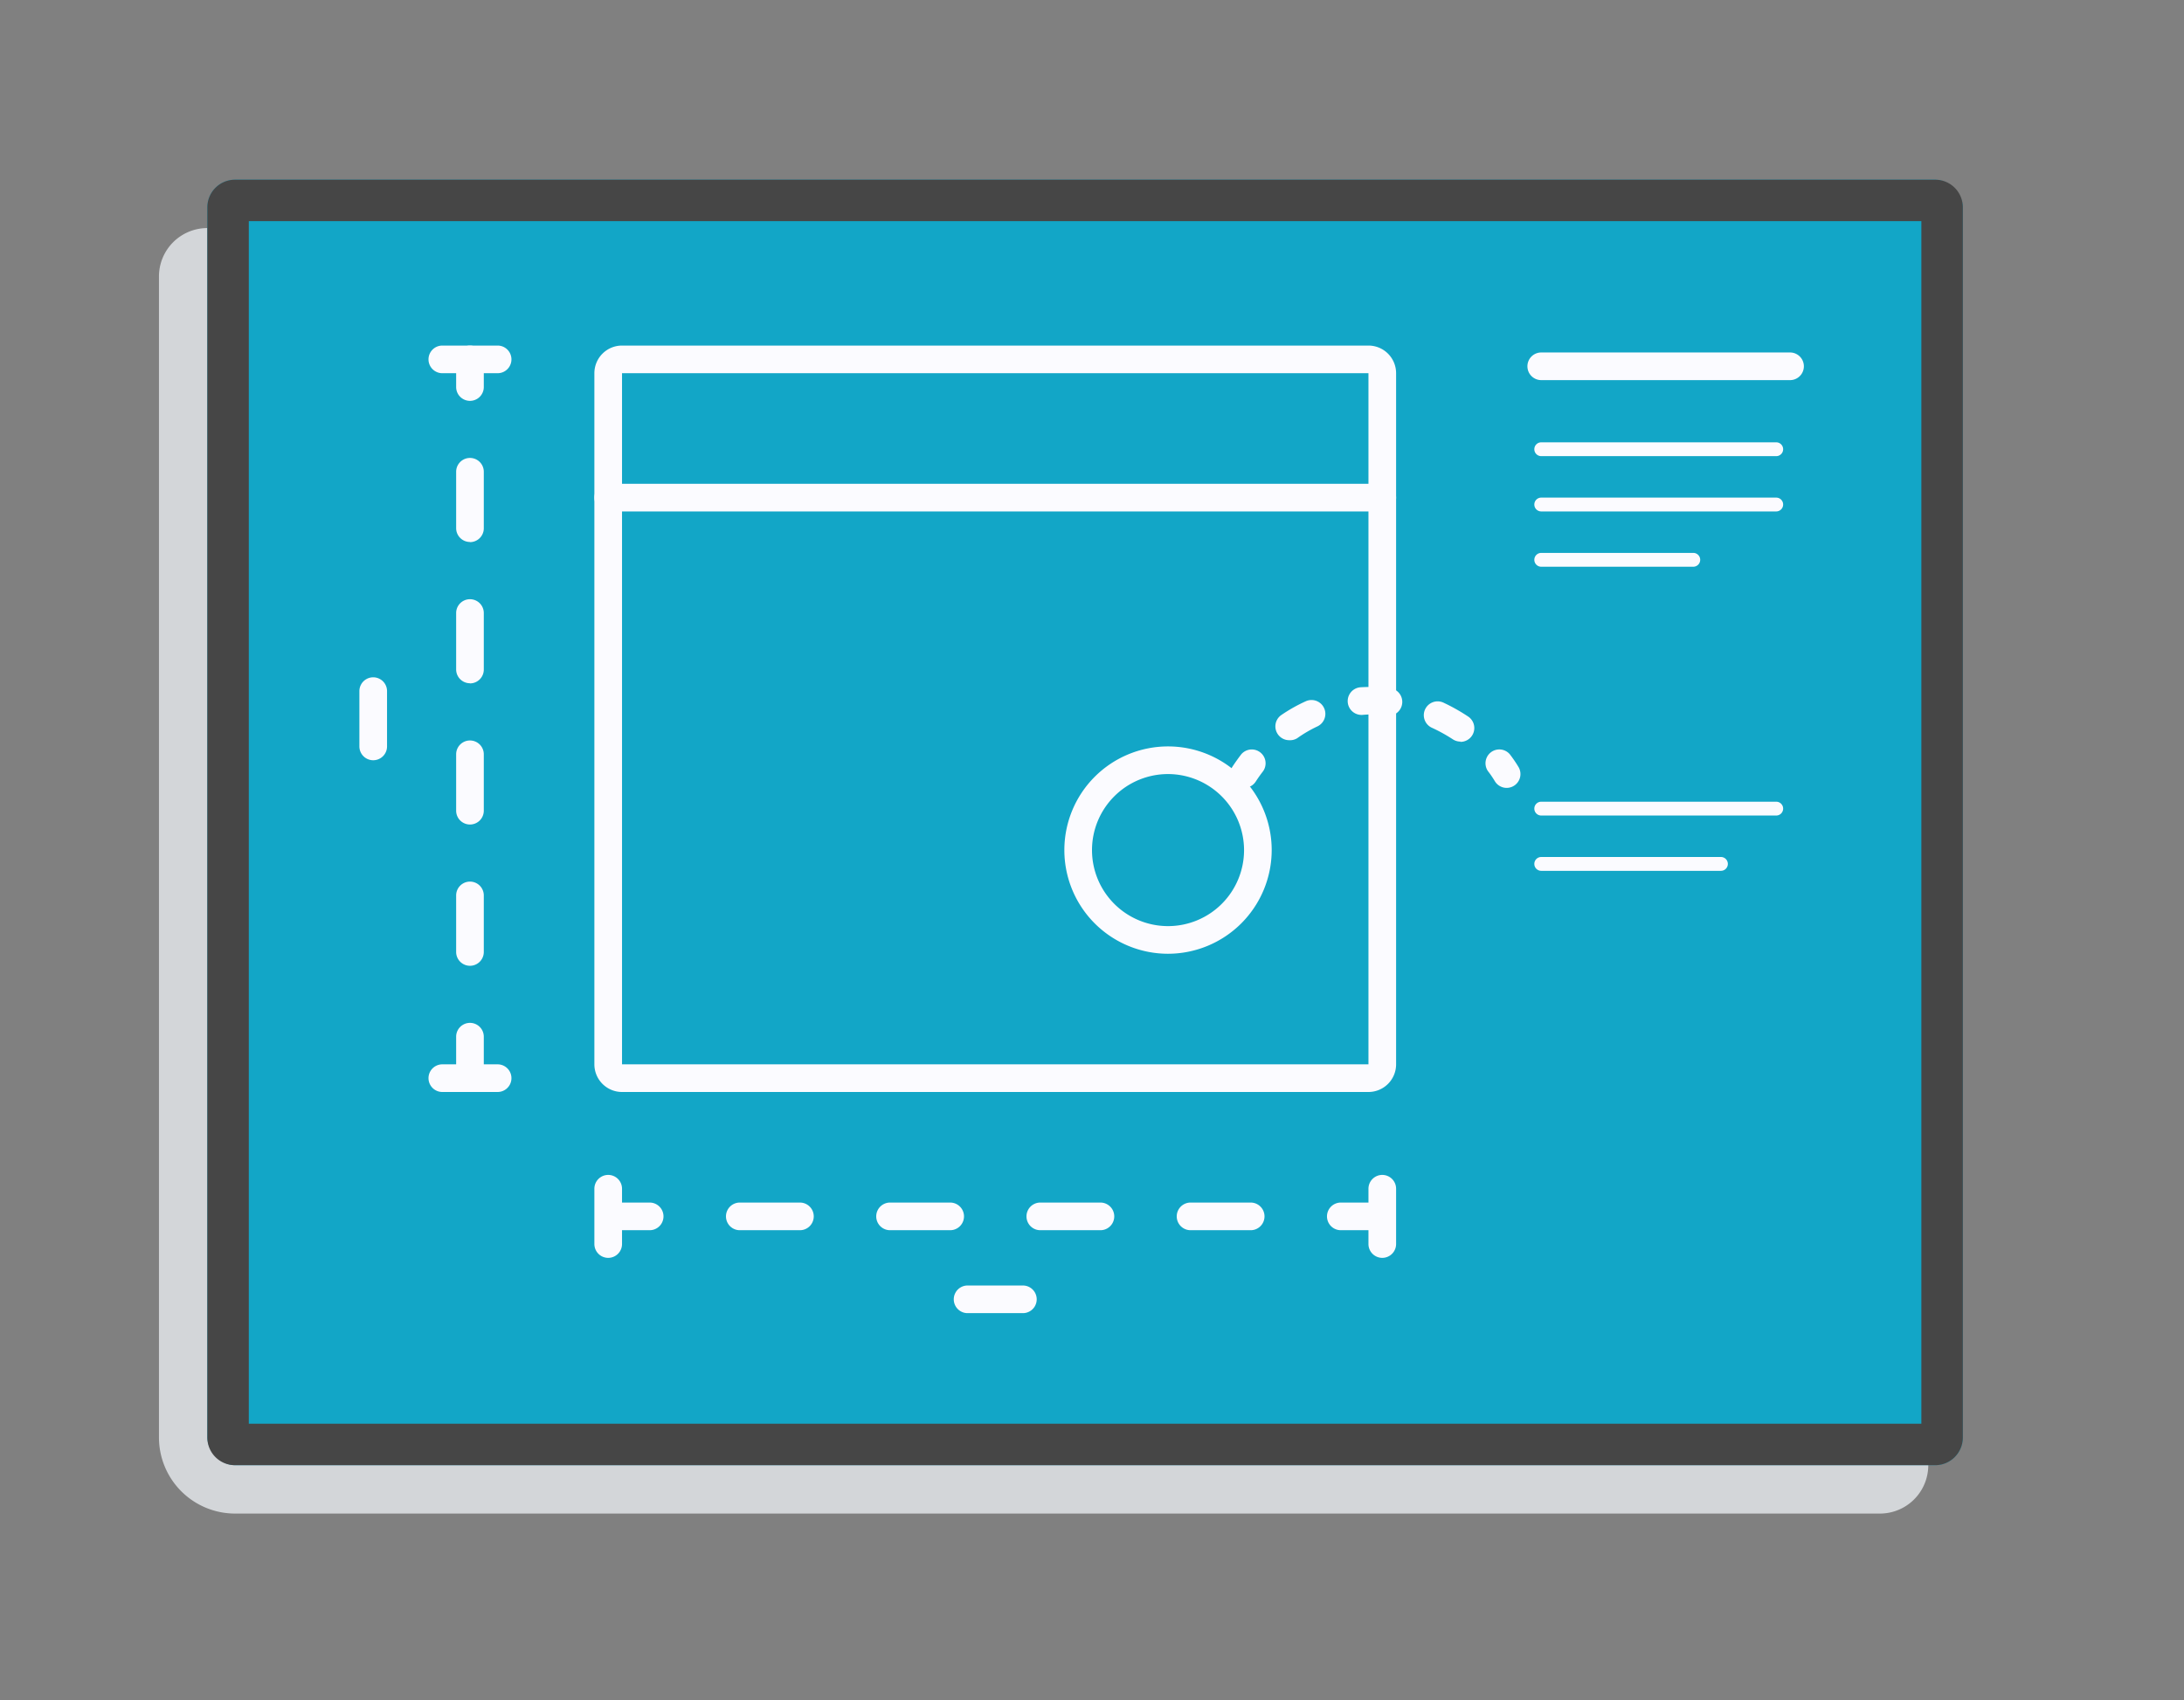 <svg id="Layer_1" data-name="Layer 1" xmlns="http://www.w3.org/2000/svg" viewBox="0 0 158 123"><rect x="0" y="0" width="158" height="123" fill="#808080" stroke="none"/><defs><style>.cls-1{fill:#d3d6d9}.cls-2{fill:#12a6c7}.cls-3{fill:#464646}.cls-4{fill:#fbfbff}</style></defs><title>illustraions__lti__pending</title><path class="cls-1" d="M136 109.5H17a5.51 5.51 0 0 1-5.5-5.5V20a3.5 3.5 0 0 1 7 0v82.5H136a3.5 3.5 0 0 1 0 7z"/><rect class="cls-2" x="15" y="13" width="127" height="93" rx="2" ry="2"/><path class="cls-3" d="M139 16v87H18V16h121m1-3H17a2 2 0 0 0-2 2v89a2 2 0 0 0 2 2h123a2 2 0 0 0 2-2V15a2 2 0 0 0-2-2z"/><path class="cls-4" d="M129.5 27.5h-18a1 1 0 0 1 0-2h18a1 1 0 0 1 0 2zM128.5 33h-17a.5.5 0 0 1 0-1h17a.5.5 0 0 1 0 1zM128.5 37h-17a.5.5 0 0 1 0-1h17a.5.5 0 0 1 0 1zM122.5 41h-11a.5.5 0 0 1 0-1h11a.5.5 0 0 1 0 1zM99 27v50H45V27h54m0-2H45a2 2 0 0 0-2 2v50a2 2 0 0 0 2 2h54a2 2 0 0 0 2-2V27a2 2 0 0 0-2-2zM36 27h-4a1 1 0 0 1 0-2h4a1 1 0 0 1 0 2zM36 79h-4a1 1 0 0 1 0-2h4a1 1 0 0 1 0 2z"/><path class="cls-4" d="M34 29a1 1 0 0 1-1-1v-2a1 1 0 0 1 2 0v2a1 1 0 0 1-1 1zM34 69.87a1 1 0 0 1-1-1v-4.09a1 1 0 1 1 2 0v4.09a1 1 0 0 1-1 1zm0-10.22a1 1 0 0 1-1-1v-4.08a1 1 0 0 1 2 0v4.09a1 1 0 0 1-1 .99zm0-10.22a1 1 0 0 1-1-1v-4.08a1 1 0 0 1 2 0v4.09a1 1 0 0 1-1 1zm0-10.22a1 1 0 0 1-1-1v-4.08a1 1 0 0 1 2 0v4.09a1 1 0 0 1-1 1zM34 78a1 1 0 0 1-1-1v-2a1 1 0 0 1 2 0v2a1 1 0 0 1-1 1zM44 91a1 1 0 0 1-1-1v-4a1 1 0 0 1 2 0v4a1 1 0 0 1-1 1zM100 91a1 1 0 0 1-1-1v-4a1 1 0 0 1 2 0v4a1 1 0 0 1-1 1z"/><path class="cls-4" d="M47 89h-2a1 1 0 0 1 0-2h2a1 1 0 0 1 0 2zM90.48 89h-4.35a1 1 0 0 1 0-2h4.35a1 1 0 0 1 0 2zm-10.87 0h-4.35a1 1 0 1 1 0-2h4.35a1 1 0 0 1 0 2zm-10.87 0h-4.35a1 1 0 0 1 0-2h4.35a1 1 0 0 1 0 2zm-10.87 0h-4.35a1 1 0 0 1 0-2h4.35a1 1 0 1 1 0 2zM99 89h-2a1 1 0 0 1 0-2h2a1 1 0 0 1 0 2zM100 37H44a1 1 0 0 1 0-2h56a1 1 0 0 1 0 2zM27 55a1 1 0 0 1-1-1v-4a1 1 0 0 1 2 0v4a1 1 0 0 1-1 1zM74 95h-4a1 1 0 0 1 0-2h4a1 1 0 0 1 0 2zM84.5 69a7.5 7.5 0 1 1 7.5-7.5 7.51 7.51 0 0 1-7.5 7.5zm0-13a5.5 5.5 0 1 0 5.5 5.5 5.51 5.51 0 0 0-5.5-5.5z"/><path class="cls-4" d="M90 57a1 1 0 0 1-.83-1.55q.3-.45.62-.87a1 1 0 0 1 1.59 1.21q-.28.36-.54.76A1 1 0 0 1 90 57zM105.65 53.65a1 1 0 0 1-.54-.16 11.76 11.76 0 0 0-1.52-.84 1 1 0 0 1 .83-1.82 13.79 13.79 0 0 1 1.78 1 1 1 0 0 1-.55 1.84zm-12.39-.1a1 1 0 0 1-.58-1.81 11.61 11.61 0 0 1 1.77-1 1 1 0 0 1 .86 1.81 9.44 9.44 0 0 0-1.47.86 1 1 0 0 1-.58.14zm7.13-1.83h-.12a9.67 9.67 0 0 0-1.71 0 1 1 0 0 1-.12-2 11.77 11.77 0 0 1 2.06.06 1 1 0 0 1-.11 2zM109 57a1 1 0 0 1-.86-.49 7.46 7.46 0 0 0-.5-.73 1 1 0 0 1 1.58-1.22 9.49 9.49 0 0 1 .63.92A1 1 0 0 1 109 57zM128.5 59h-17a.5.5 0 0 1 0-1h17a.5.5 0 0 1 0 1zM124.5 63h-13a.5.5 0 0 1 0-1h13a.5.5 0 0 1 0 1z"/></svg>